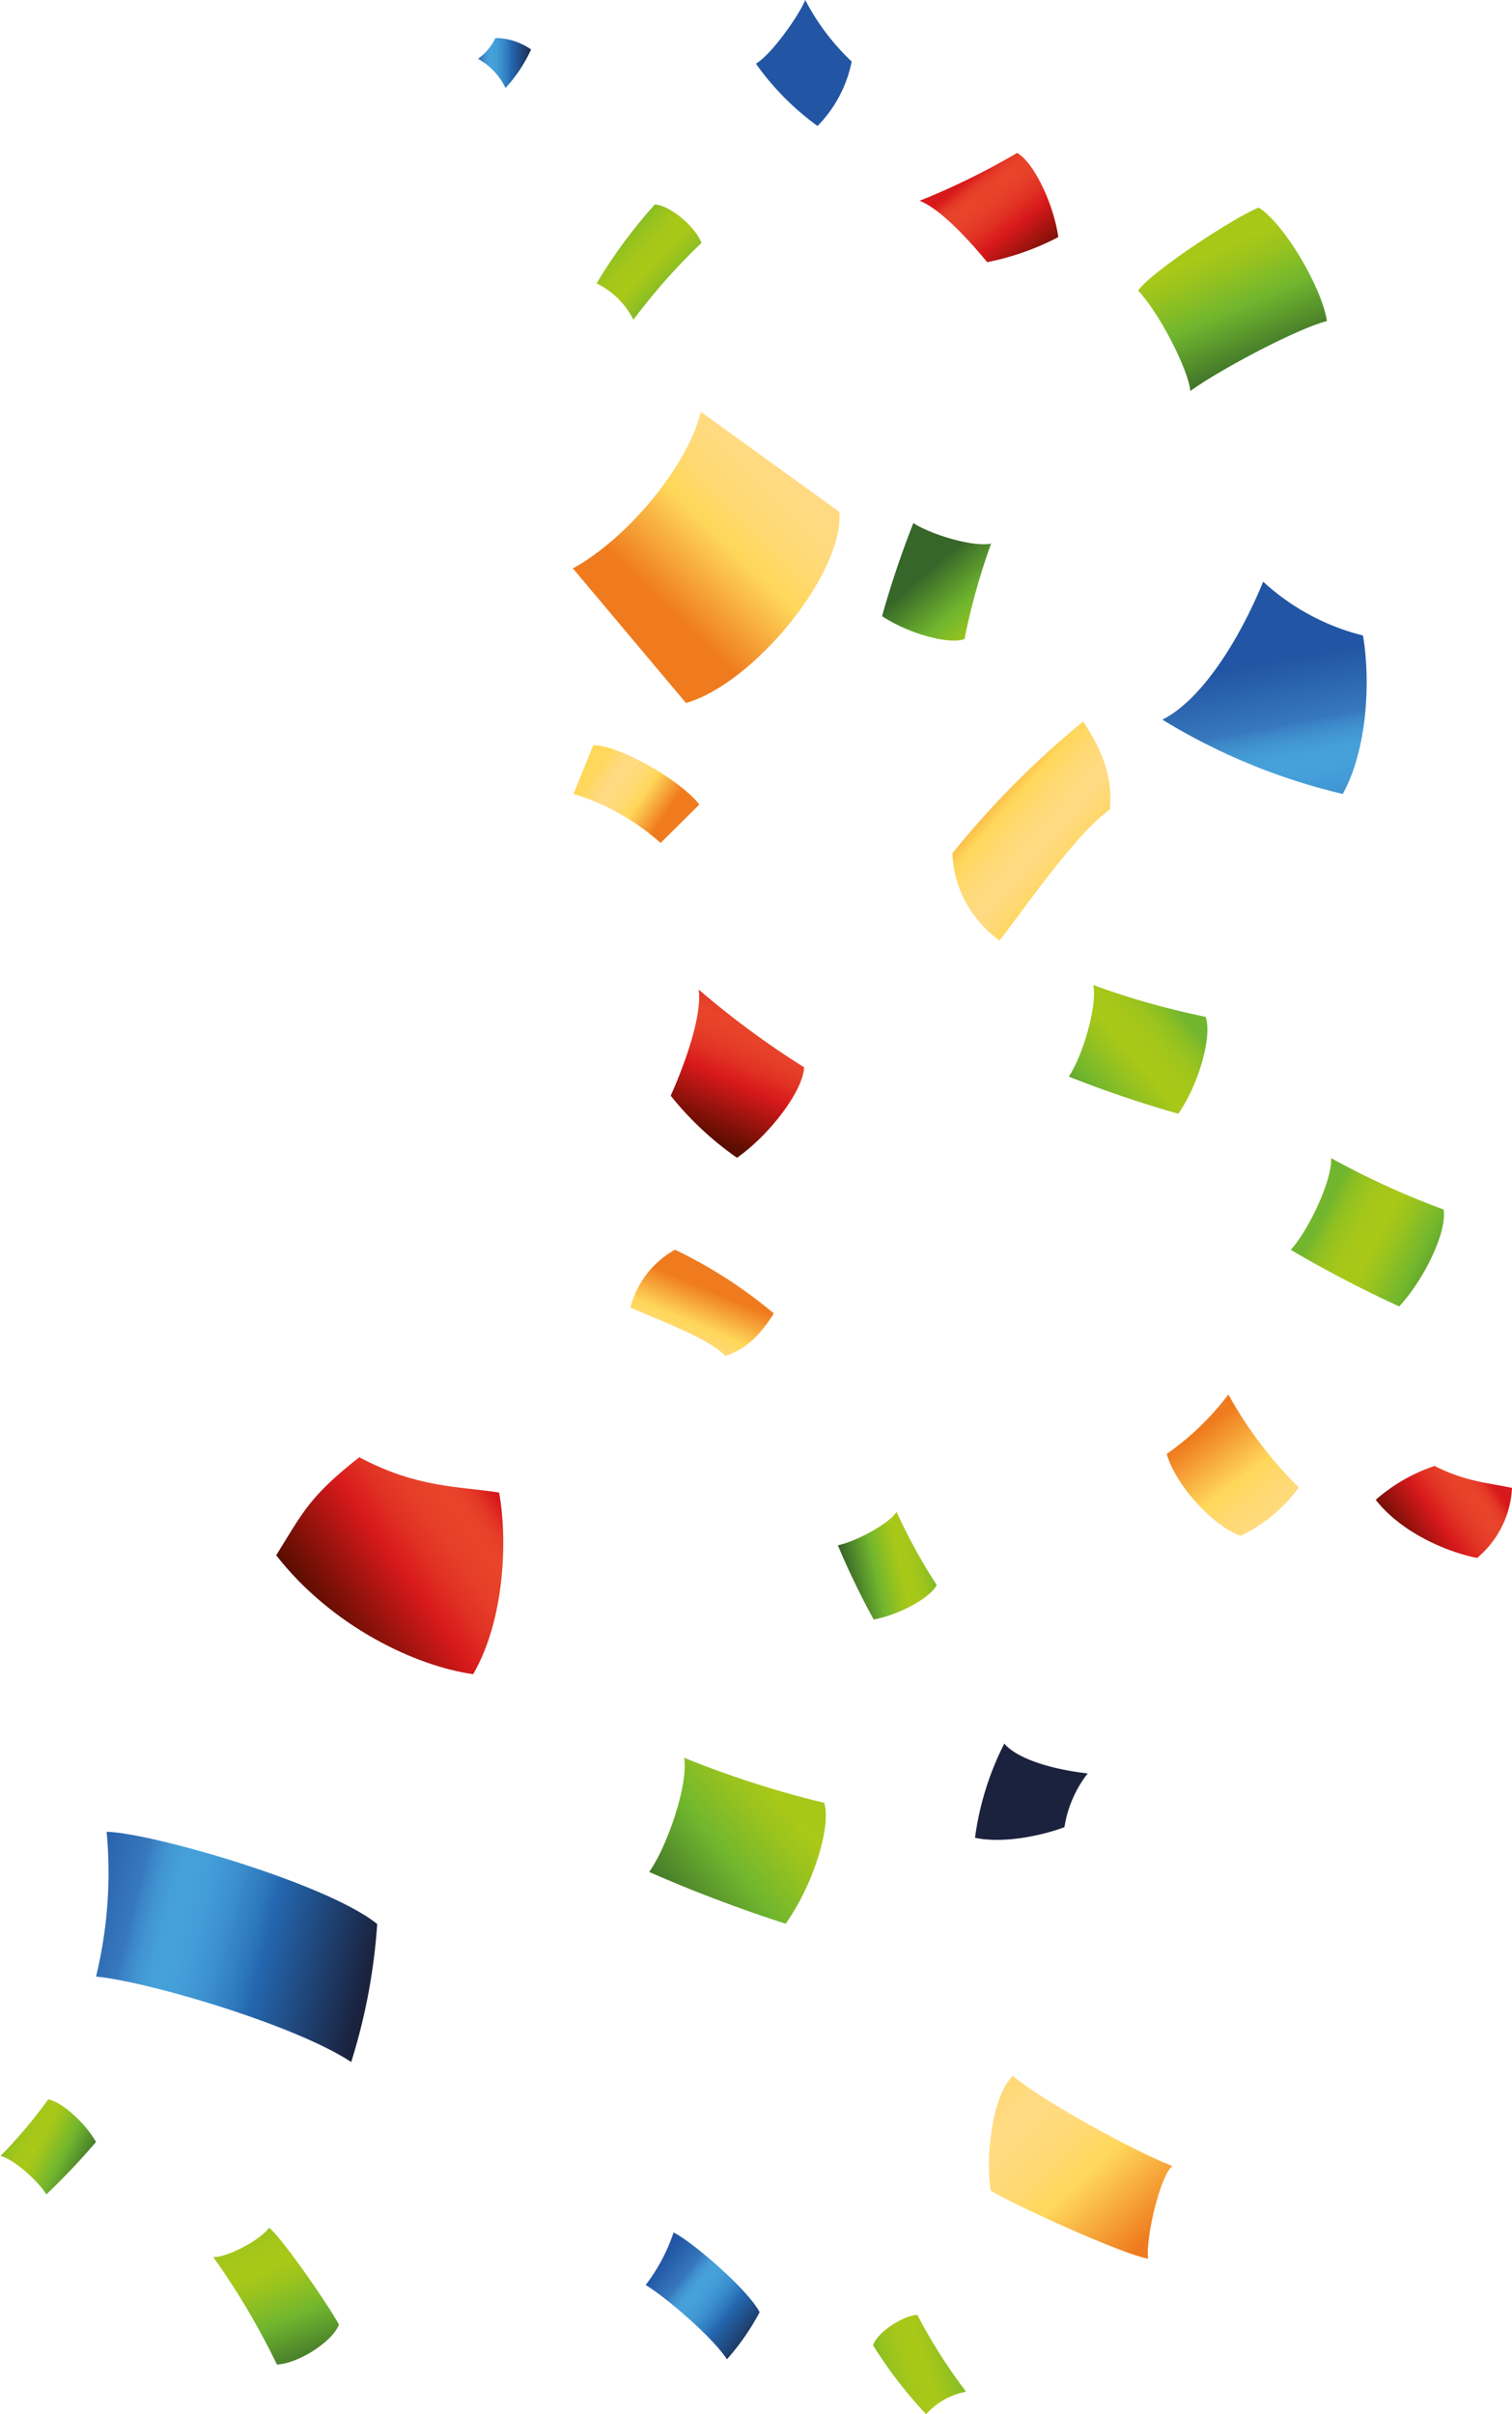 <svg id="Layer_2" data-name="Layer 2" xmlns="http://www.w3.org/2000/svg" xmlns:xlink="http://www.w3.org/1999/xlink" viewBox="0 0 142.5 227.45"><defs><style>.cls-1{fill:url(#linear-gradient);}.cls-2{fill:url(#linear-gradient-2);}.cls-3{fill:url(#linear-gradient-3);}.cls-4{fill:url(#New_Gradient_Swatch_copy);}.cls-5{fill:url(#New_Gradient_Swatch_copy-2);}.cls-6{fill:url(#New_Gradient_Swatch_copy_3);}.cls-7{fill:url(#New_Gradient_Swatch_copy_3-2);}.cls-8{fill:url(#New_Gradient_Swatch_copy_3-3);}.cls-9{fill:url(#New_Gradient_Swatch_copy_3-4);}.cls-10{fill:url(#New_Gradient_Swatch_copy-3);}.cls-11{fill:url(#New_Gradient_Swatch_copy-4);}.cls-12{fill:url(#New_Gradient_Swatch_copy-5);}.cls-13{fill:url(#New_Gradient_Swatch_copy-6);}.cls-14{fill:url(#linear-gradient-4);}.cls-15{fill:url(#linear-gradient-5);}.cls-16{fill:url(#red);}.cls-17{fill:url(#New_Gradient_Swatch_copy_3-5);}.cls-18{fill:url(#red-2);}.cls-19{fill:url(#red-3);}.cls-20{fill:url(#red-4);}.cls-21{fill:url(#New_Gradient_Swatch_copy_3-6);}.cls-22{fill:url(#New_Gradient_Swatch_copy_3-7);}.cls-23{fill:url(#New_Gradient_Swatch_copy_3-8);}.cls-24{fill:url(#New_Gradient_Swatch_copy_3-9);}.cls-25{fill:url(#New_Gradient_Swatch_copy_3-10);}.cls-26{fill:url(#linear-gradient-6);}</style><linearGradient id="linear-gradient" x1="1418.09" y1="-758.63" x2="1415.91" y2="-777.59" gradientTransform="matrix(0.17, 0.56, -0.37, 0.41, -452.89, -463.94)" gradientUnits="userSpaceOnUse"><stop offset="0" stop-color="#1a223e"/><stop offset="0.34" stop-color="#2467b0"/><stop offset="0.39" stop-color="#2e78bc"/><stop offset="0.48" stop-color="#3b8fcd"/><stop offset="0.56" stop-color="#439cd7"/><stop offset="0.63" stop-color="#46a1da"/><stop offset="0.68" stop-color="#459ed8"/><stop offset="0.72" stop-color="#4194d1"/><stop offset="0.76" stop-color="#3b84c5"/><stop offset="0.78" stop-color="#3778bc"/><stop offset="1" stop-color="#2256a4"/></linearGradient><linearGradient id="linear-gradient-2" x1="358.06" y1="674.88" x2="357.8" y2="681.27" gradientTransform="matrix(0.04, 0.6, -1, 0.04, 716.86, -225.65)" xlink:href="#linear-gradient"/><linearGradient id="linear-gradient-3" x1="822.15" y1="1361.68" x2="821.04" y2="1388.94" gradientTransform="matrix(-0.58, 0.15, -0.22, -0.97, 905.82, 1296.03)" xlink:href="#linear-gradient"/><linearGradient id="New_Gradient_Swatch_copy" x1="347.86" y1="1864.13" x2="339.52" y2="1887.61" gradientTransform="matrix(0.3, -0.65, 0.54, 0.24, -1006.78, -146.66)" gradientUnits="userSpaceOnUse"><stop offset="0" stop-color="#ef7b1e"/><stop offset="0.3" stop-color="#ffd75a"/><stop offset="0.3" stop-color="#ffd75a"/><stop offset="0.42" stop-color="#ffd971"/><stop offset="0.53" stop-color="#ffda7e"/><stop offset="0.63" stop-color="#ffda83"/><stop offset="0.76" stop-color="#ffd86e"/><stop offset="0.85" stop-color="#ffd75a"/></linearGradient><linearGradient id="New_Gradient_Swatch_copy-2" x1="-125.35" y1="1519.14" x2="-127.83" y2="1529.01" gradientTransform="matrix(1.06, 0.14, -0.15, 1.14, 440.55, -1580.62)" xlink:href="#New_Gradient_Swatch_copy"/><linearGradient id="New_Gradient_Swatch_copy_3" x1="321.49" y1="407.17" x2="305.62" y2="395.45" gradientTransform="matrix(0.75, 0.55, -0.23, 0.74, -21.94, -433.99)" gradientUnits="userSpaceOnUse"><stop offset="0" stop-color="#366629"/><stop offset="0.34" stop-color="#71b62e"/><stop offset="0.53" stop-color="#99c31e"/><stop offset="0.63" stop-color="#a9c818"/><stop offset="0.75" stop-color="#a6c719"/><stop offset="0.84" stop-color="#9cc41d"/><stop offset="0.92" stop-color="#8cbf23"/><stop offset="0.99" stop-color="#75b72c"/><stop offset="1" stop-color="#71b62e"/></linearGradient><linearGradient id="New_Gradient_Swatch_copy_3-2" x1="-21.3" y1="1146.21" x2="-33" y2="1158.37" gradientTransform="translate(1061.71 743.01) rotate(115.35)" xlink:href="#New_Gradient_Swatch_copy_3"/><linearGradient id="New_Gradient_Swatch_copy_3-3" x1="-192.1" y1="157.22" x2="-201.12" y2="146.78" gradientTransform="translate(34.42 -9.78) rotate(-66.38)" xlink:href="#New_Gradient_Swatch_copy_3"/><linearGradient id="New_Gradient_Swatch_copy_3-4" x1="1130.22" y1="1097.18" x2="1131.47" y2="1072.05" gradientTransform="translate(145.05 -1384.36) rotate(48.68)" xlink:href="#New_Gradient_Swatch_copy_3"/><linearGradient id="New_Gradient_Swatch_copy-3" x1="301.95" y1="920.38" x2="308.82" y2="938.77" gradientTransform="translate(-431.69 -652.82) rotate(-16.48)" xlink:href="#New_Gradient_Swatch_copy"/><linearGradient id="New_Gradient_Swatch_copy-4" x1="-619.74" y1="1711.6" x2="-643.98" y2="1698.55" gradientTransform="translate(1253.64 -1198.6) rotate(18.87)" xlink:href="#New_Gradient_Swatch_copy"/><linearGradient id="New_Gradient_Swatch_copy-5" x1="1445.54" y1="2090.52" x2="1450.64" y2="2090.79" gradientTransform="matrix(-1.57, -0.92, 0.85, -1.45, 562.98, 4444.53)" xlink:href="#New_Gradient_Swatch_copy"/><linearGradient id="New_Gradient_Swatch_copy-6" x1="1604.45" y1="1760" x2="1617.63" y2="1761.34" gradientTransform="matrix(1.34, -1.57, 2.38, 2.04, -6269.31, -1004.32)" xlink:href="#New_Gradient_Swatch_copy"/><linearGradient id="linear-gradient-4" x1="1096.7" y1="2005.92" x2="1057.57" y2="2011.36" gradientTransform="matrix(0.69, 0.28, -0.27, 0.67, -176.03, -1449.81)" xlink:href="#linear-gradient"/><linearGradient id="linear-gradient-5" x1="1445.98" y1="2720.9" x2="1429.94" y2="2723.13" gradientTransform="matrix(0.52, 0.54, -0.52, 0.5, 737.92, -1907.94)" xlink:href="#linear-gradient"/><linearGradient id="red" x1="313.85" y1="-1152.44" x2="304.19" y2="-1162.7" gradientTransform="translate(-303.99 1157.04) rotate(4.75)" gradientUnits="userSpaceOnUse"><stop offset="0" stop-color="#5a0d00"/><stop offset="0.34" stop-color="#d8191b"/><stop offset="0.35" stop-color="#d91b1c"/><stop offset="0.45" stop-color="#e13224"/><stop offset="0.54" stop-color="#e63f29"/><stop offset="0.63" stop-color="#e8442b"/><stop offset="0.68" stop-color="#e7412a"/><stop offset="0.72" stop-color="#e33726"/><stop offset="0.75" stop-color="#dd2720"/><stop offset="0.78" stop-color="#d8191b"/><stop offset="1" stop-color="#d8191b"/></linearGradient><linearGradient id="New_Gradient_Swatch_copy_3-5" x1="460.64" y1="-638.63" x2="451.08" y2="-645.69" gradientTransform="translate(-467.95 611.67) rotate(7.57)" xlink:href="#New_Gradient_Swatch_copy_3"/><linearGradient id="red-2" x1="-1580.58" y1="-2343.77" x2="-1588.01" y2="-2355.73" gradientTransform="matrix(0.54, 2.42, -1.63, 0.36, -2925.97, 4836.75)" xlink:href="#red"/><linearGradient id="red-3" x1="-1647.67" y1="-1542.26" x2="-1654.99" y2="-1554.04" gradientTransform="translate(-1322.28 1876.21) rotate(87.2)" xlink:href="#red"/><linearGradient id="red-4" x1="561.59" y1="-174.56" x2="549.96" y2="-186.92" gradientTransform="matrix(0.39, 0.92, -0.92, 0.39, -306.57, -332.06)" xlink:href="#red"/><linearGradient id="New_Gradient_Swatch_copy_3-6" x1="449.05" y1="614.42" x2="449.85" y2="598.33" gradientTransform="matrix(0.69, 0.73, -0.73, 0.69, 244.79, -635.16)" xlink:href="#New_Gradient_Swatch_copy_3"/><linearGradient id="New_Gradient_Swatch_copy_3-7" x1="562.44" y1="650.29" x2="548.94" y2="657.38" gradientTransform="matrix(0.57, 0.82, -0.82, 0.57, 357.87, -703.32)" xlink:href="#New_Gradient_Swatch_copy_3"/><linearGradient id="New_Gradient_Swatch_copy_3-8" x1="637.48" y1="105.55" x2="631.34" y2="99.16" gradientTransform="translate(-623.6 314.75) rotate(-18.41)" xlink:href="#New_Gradient_Swatch_copy_3"/><linearGradient id="New_Gradient_Swatch_copy_3-9" x1="323.63" y1="1008.69" x2="321.57" y2="1000.55" gradientTransform="translate(1105.39 -129.27) rotate(92.08)" xlink:href="#New_Gradient_Swatch_copy_3"/><linearGradient id="New_Gradient_Swatch_copy_3-10" x1="577.11" y1="1207.19" x2="577.79" y2="1193.54" gradientTransform="matrix(-0.72, 0.69, -0.69, -0.72, 1339.95, 535.59)" xlink:href="#New_Gradient_Swatch_copy_3"/><linearGradient id="linear-gradient-6" x1="2707.22" y1="1517.78" x2="2702.04" y2="1509.92" gradientTransform="matrix(-1.09, 0.46, -0.38, -0.92, 3645.44, 342.28)" xlink:href="#linear-gradient"/></defs><title>confetti_BG</title><path class="cls-1" d="M81.84,9.2c-0.51,1.3-3.08,5.06-4.65,6A25.47,25.47,0,0,0,83,21.07,12.08,12.08,0,0,0,86.22,15,21.91,21.91,0,0,1,81.84,9.2Z" transform="translate(-5.95 -9.2)"/><path class="cls-2" d="M51,14.74a6.24,6.24,0,0,1,2.59,2.75A13.6,13.6,0,0,0,56,13.86a6,6,0,0,0-3.36-1.08A5.07,5.07,0,0,1,51,14.74Z" transform="translate(-5.95 -9.2)"/><path class="cls-3" d="M125,64c-2.19,5.35-5.75,11.12-9.5,13a58,58,0,0,0,17,7c2.44-4.43,2.58-11.09,1.9-14.93A21.6,21.6,0,0,1,125,64Z" transform="translate(-5.95 -9.2)"/><path class="cls-4" d="M110.55,85.47c0.21-2.66-.32-5-2.52-8.29A85,85,0,0,0,95.71,89.59a10.53,10.53,0,0,0,4.45,8.21C102.15,95.28,107.36,87.69,110.55,85.47Z" transform="translate(-5.95 -9.2)"/><path class="cls-5" d="M74.33,136.94c1.62-.53,3-1.54,4.55-4a44.25,44.25,0,0,0-9.31-6,8.72,8.72,0,0,0-4.21,5.45C67.18,133.23,72.51,135.14,74.33,136.94Z" transform="translate(-5.95 -9.2)"/><path class="cls-6" d="M113.21,36.58c2,2.07,4.78,7.54,4.92,9.45,3-2.14,10.27-5.95,12.88-6.58-0.52-3.3-4.12-9.27-6.43-10.69C122.38,29.61,114.47,34.77,113.21,36.58Z" transform="translate(-5.95 -9.2)"/><path class="cls-7" d="M31.32,219.08c-1,1.3-4.08,2.83-5.27,2.76a70.39,70.39,0,0,1,6,10.13c2-.08,5.27-2.18,5.84-3.76C37,226.51,32.64,220.18,31.32,219.08Z" transform="translate(-5.95 -9.2)"/><path class="cls-8" d="M93.23,236.65A6.79,6.79,0,0,1,97,234.53a51.26,51.26,0,0,1-4.6-7.24c-1.46.1-3.79,1.7-4.17,2.86A42,42,0,0,0,93.23,236.65Z" transform="translate(-5.95 -9.2)"/><path class="cls-9" d="M83.63,179.05a92.56,92.56,0,0,1-13.21-4.25c0.45,2.43-1.59,8.39-3.29,10.76A135,135,0,0,0,80,190.44C82.56,186.84,84.32,181.29,83.63,179.05Z" transform="translate(-5.95 -9.2)"/><path class="cls-10" d="M115.91,146.18c0.88,3.1,4.64,7,7,7.71a14.9,14.9,0,0,0,5.45-4.55,38.58,38.58,0,0,1-6.64-8.76A26.15,26.15,0,0,1,115.91,146.18Z" transform="translate(-5.95 -9.2)"/><path class="cls-11" d="M114.15,222c-0.24-2.08,1.23-8.06,2.31-8.73-3.21-1.19-12.15-6.05-15.07-8.5-2.17,2.25-2.52,8.46-2.06,10.82C101.65,217,111.71,221.57,114.15,222Z" transform="translate(-5.95 -9.2)"/><path class="cls-12" d="M68.21,88.62L71.86,85c-1.79-2.32-7.61-5.63-10-5.59L60,84A21.88,21.88,0,0,1,68.21,88.62Z" transform="translate(-5.95 -9.2)"/><path class="cls-13" d="M59.94,62.75L70.6,75.43c6.31-1.78,14.9-12.18,14.46-18L72,48C70.74,53.16,65,60,59.94,62.75Z" transform="translate(-5.95 -9.2)"/><path class="cls-14" d="M16,181.78A41.37,41.37,0,0,1,15,195.42c4.73,0.44,18.65,4.49,24.05,8.05a55.82,55.82,0,0,0,2.45-13C36.77,186.64,20.16,181.86,16,181.78Z" transform="translate(-5.95 -9.2)"/><path class="cls-15" d="M69.43,219.53a17,17,0,0,1-2.63,4.95c1.7,1,6.23,4.8,7.66,7a22.88,22.88,0,0,0,3.08-4.44C76.4,224.83,71,220.26,69.43,219.53Z" transform="translate(-5.95 -9.2)"/><path class="cls-16" d="M101.81,23.61a68.31,68.31,0,0,1-9.2,4.51c2,0.73,4.92,4,6.38,5.78a24.92,24.92,0,0,0,6.7-2.36C105.23,28.29,103.33,24.45,101.81,23.61Z" transform="translate(-5.95 -9.2)"/><path class="cls-17" d="M62.18,35.9a7.64,7.64,0,0,1,3.47,3.42,57.73,57.73,0,0,1,6.41-7.23c-0.57-1.55-3-3.57-4.4-3.62A47.3,47.3,0,0,0,62.18,35.9Z" transform="translate(-5.95 -9.2)"/><path class="cls-18" d="M39.81,146.49c-4.75,3.75-5.3,5.18-7.83,9.24,5.28,6.75,13.17,10.44,18.56,11.2,3-5.13,3.25-12.75,2.45-17.11C49.2,149.21,45.32,149.42,39.81,146.49Z" transform="translate(-5.95 -9.2)"/><path class="cls-19" d="M141.16,147.31a16.14,16.14,0,0,0-5.55,3.19c2.33,3,6.51,4.87,9.55,5.48a9.19,9.19,0,0,0,3.29-6.6C146.32,148.92,144,148.78,141.16,147.31Z" transform="translate(-5.95 -9.2)"/><path class="cls-20" d="M81.73,109.75a82.3,82.3,0,0,1-9.93-7.32c0.35,2.6-1.49,7.45-2.64,10a30,30,0,0,0,6.25,5.85C78.63,116,81.68,111.84,81.73,109.75Z" transform="translate(-5.95 -9.2)"/><path class="cls-21" d="M119.58,105a73.49,73.49,0,0,1-10.6-3c0.42,1.92-1,6.71-2.3,8.63a107.2,107.2,0,0,0,10.33,3.5C119,111.21,120.2,106.76,119.58,105Z" transform="translate(-5.95 -9.2)"/><path class="cls-22" d="M142,123.15a77.72,77.72,0,0,1-10.6-4.84c0.13,2.07-2.15,6.84-3.8,8.64a113.36,113.36,0,0,0,10.22,5.33C140.34,129.54,142.35,125.09,142,123.15Z" transform="translate(-5.95 -9.2)"/><path class="cls-23" d="M10.49,207A46.4,46.4,0,0,1,6,212.32c1.21,0.27,3.56,2.37,4.32,3.62A67.68,67.68,0,0,0,15,211C13.88,209.06,11.66,207.16,10.49,207Z" transform="translate(-5.95 -9.2)"/><path class="cls-24" d="M94.23,158.53a52.42,52.42,0,0,1-3.78-6.89c-0.76,1.17-3.92,2.83-5.54,3.14a76.46,76.46,0,0,0,3.38,7C90.76,161.32,93.64,159.72,94.23,158.53Z" transform="translate(-5.95 -9.2)"/><path class="cls-25" d="M96.85,69.41a62.36,62.36,0,0,1,2.51-9c-1.62.37-5.69-.85-7.33-1.93a91,91,0,0,0-2.95,8.77C91.59,68.91,95.37,69.94,96.85,69.41Z" transform="translate(-5.95 -9.2)"/><path class="cls-26" d="M108.46,176.28c-3.12-.35-6.56-1.29-7.86-2.81a27.68,27.68,0,0,0-2.76,8.87c2.62,0.58,6.34-.2,8.43-1A11,11,0,0,1,108.46,176.28Z" transform="translate(-5.95 -9.2)"/></svg>